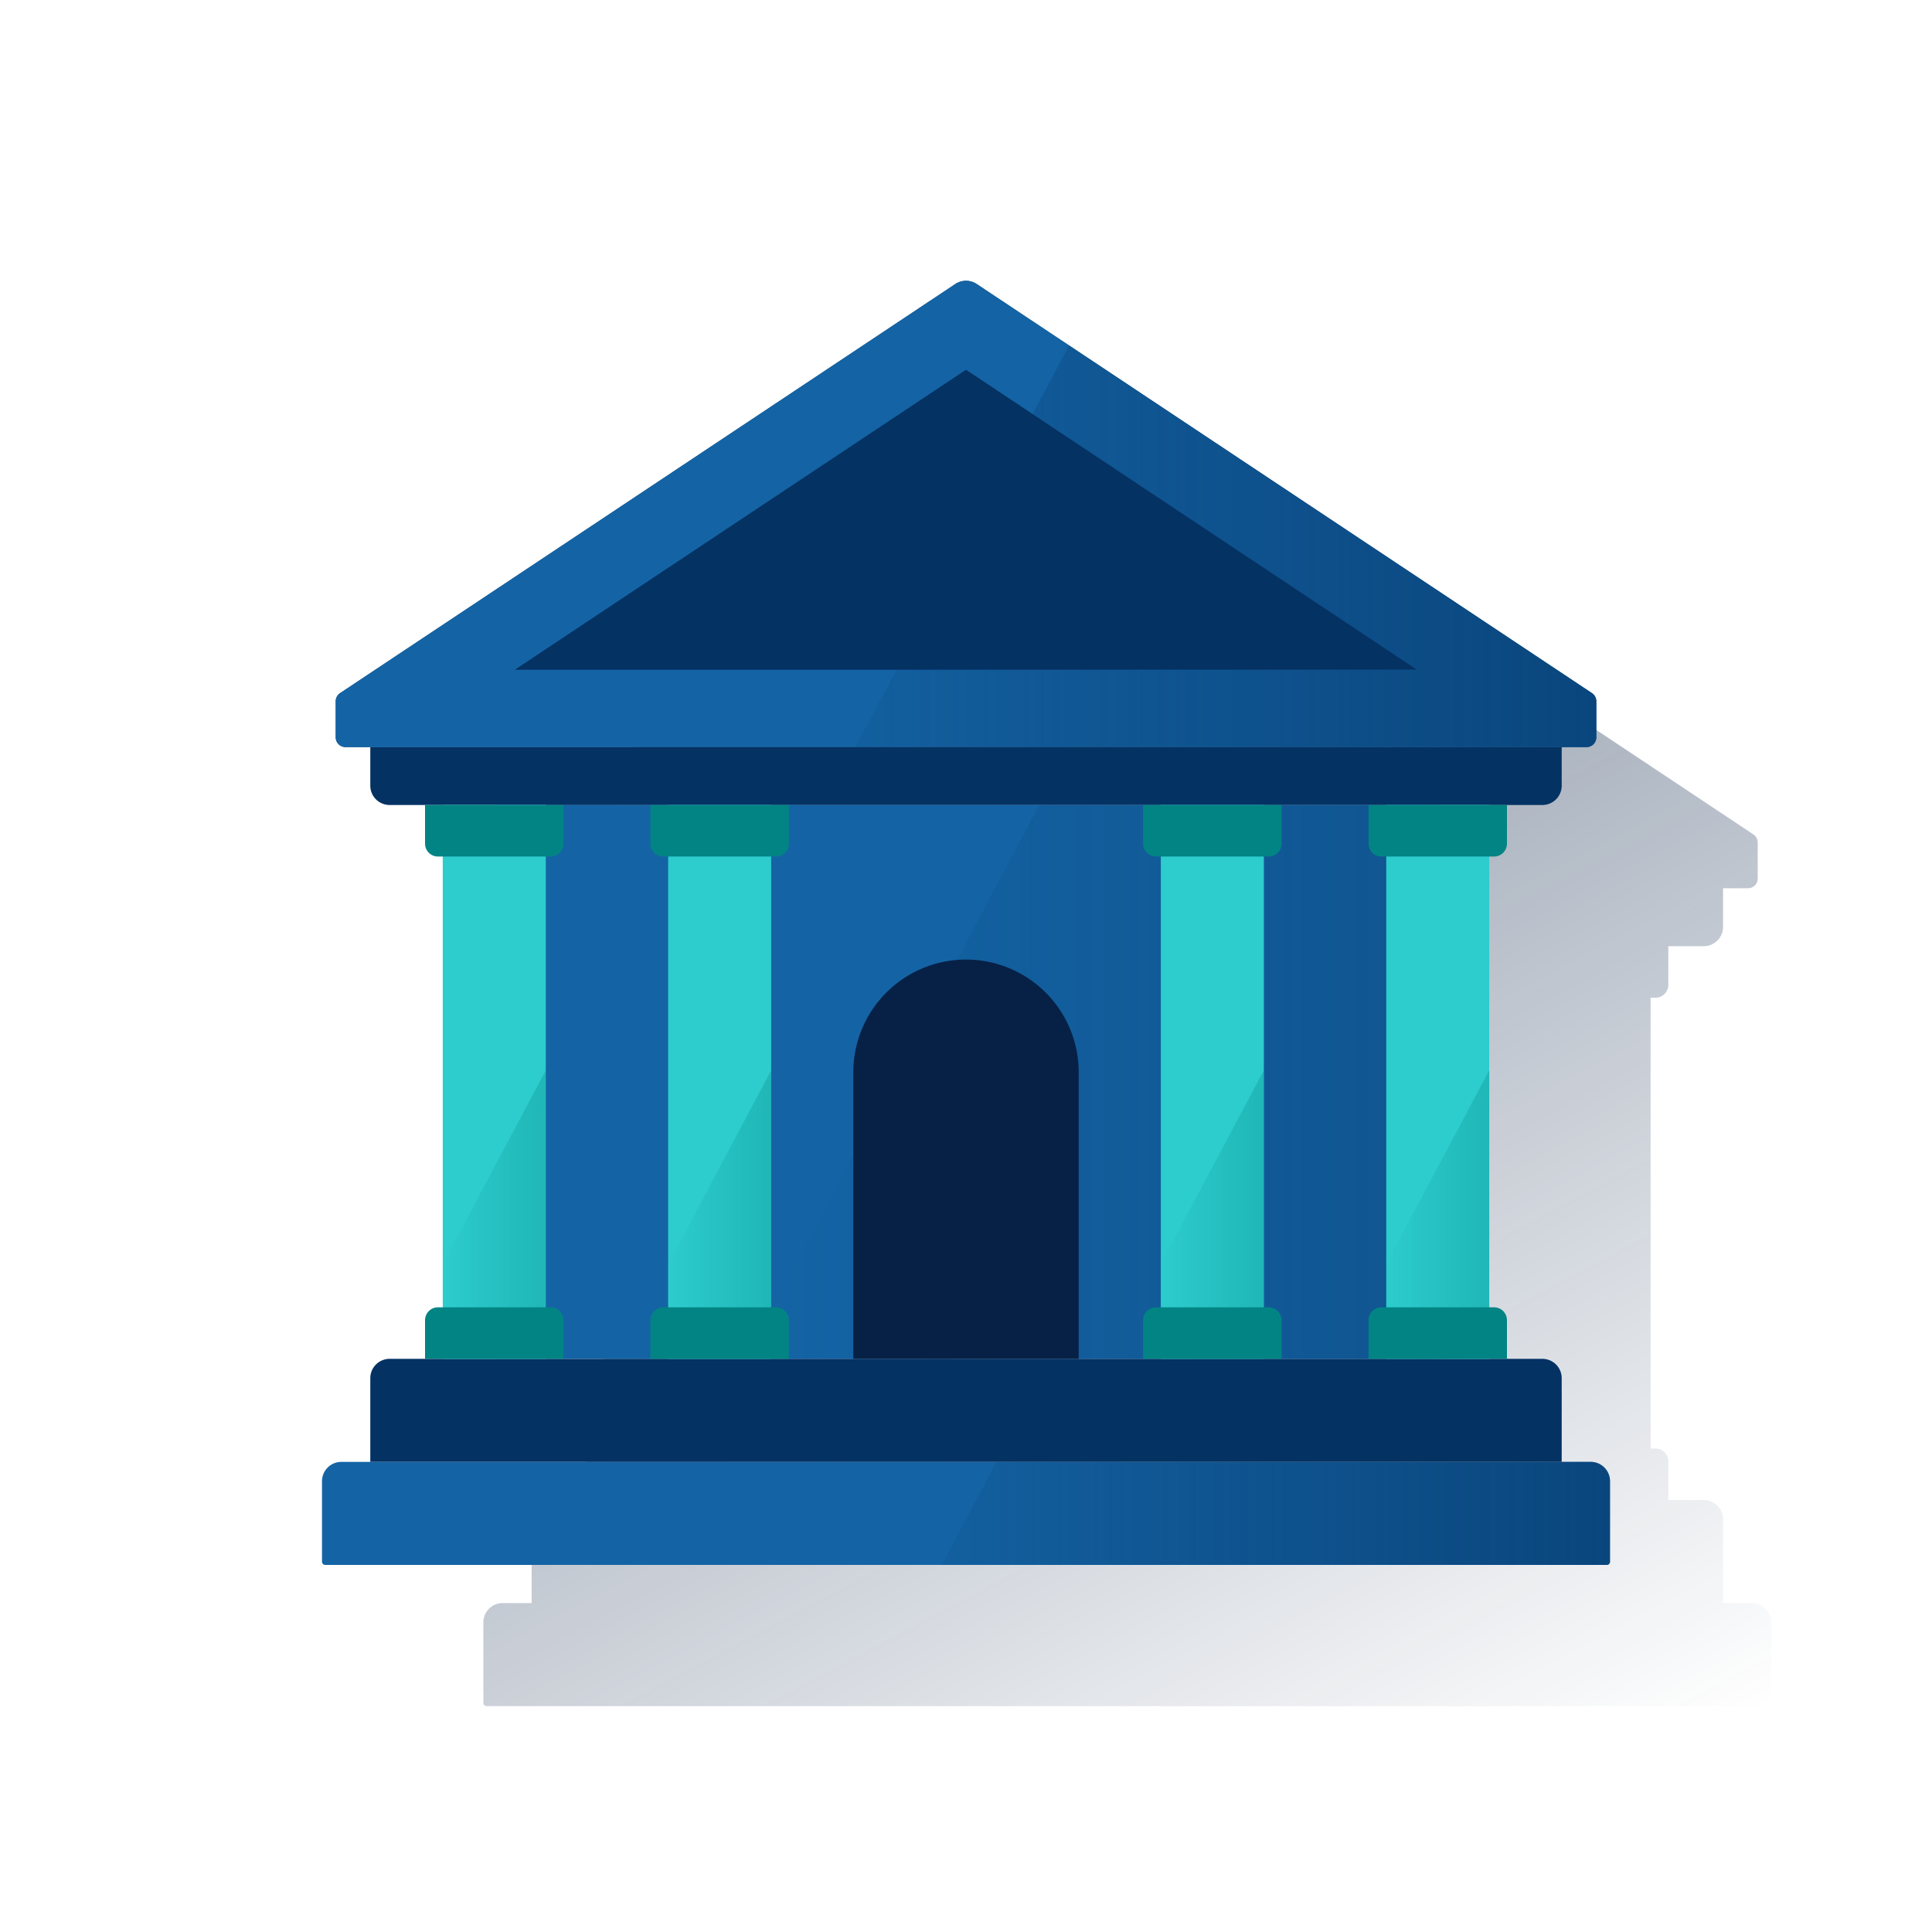 <svg id="Contenido" xmlns="http://www.w3.org/2000/svg" xmlns:xlink="http://www.w3.org/1999/xlink" viewBox="0 0 600 600"><defs><style>.cls-1{fill:url(#Degradado_sin_nombre_74);}.cls-2{fill:#1464a5;}.cls-3{fill:#043263;}.cls-4{fill:url(#Degradado_sin_nombre_7);}.cls-5{fill:#072146;}.cls-6{fill:url(#Degradado_sin_nombre_13);}.cls-7{fill:url(#Degradado_sin_nombre_13-2);}.cls-8{fill:#2dcccd;}.cls-9{fill:#028484;}.cls-10{fill:url(#Degradado_sin_nombre_16);}.cls-11{fill:url(#Degradado_sin_nombre_16-2);}.cls-12{fill:url(#Degradado_sin_nombre_16-3);}.cls-13{fill:url(#Degradado_sin_nombre_16-4);}.cls-14{fill:none;}</style><linearGradient id="Degradado_sin_nombre_74" x1="238.72" y1="189.49" x2="448.27" y2="583.6" gradientUnits="userSpaceOnUse"><stop offset="0" stop-color="#082146" stop-opacity="0.5"/><stop offset="1" stop-color="#082146" stop-opacity="0"/></linearGradient><linearGradient id="Degradado_sin_nombre_7" x1="231.27" y1="336" x2="446.5" y2="336" gradientUnits="userSpaceOnUse"><stop offset="0" stop-color="#043263" stop-opacity="0"/><stop offset="1" stop-color="#043263" stop-opacity="0.3"/></linearGradient><linearGradient id="Degradado_sin_nombre_13" x1="265.65" y1="169.63" x2="495.73" y2="169.63" gradientUnits="userSpaceOnUse"><stop offset="0" stop-color="#043263" stop-opacity="0.1"/><stop offset="1" stop-color="#043263" stop-opacity="0.6"/></linearGradient><linearGradient id="Degradado_sin_nombre_13-2" x1="292.43" y1="470" x2="500" y2="470" xlink:href="#Degradado_sin_nombre_13"/><linearGradient id="Degradado_sin_nombre_16" x1="137.5" y1="377.21" x2="169.5" y2="377.21" gradientUnits="userSpaceOnUse"><stop offset="0" stop-color="#028484" stop-opacity="0"/><stop offset="1" stop-color="#028484" stop-opacity="0.3"/></linearGradient><linearGradient id="Degradado_sin_nombre_16-2" x1="207.5" y1="377.21" x2="239.5" y2="377.21" xlink:href="#Degradado_sin_nombre_16"/><linearGradient id="Degradado_sin_nombre_16-3" x1="360.5" y1="377.21" x2="392.5" y2="377.21" xlink:href="#Degradado_sin_nombre_16"/><linearGradient id="Degradado_sin_nombre_16-4" x1="430.5" y1="377.21" x2="462.5" y2="377.21" xlink:href="#Degradado_sin_nombre_16"/></defs><path class="cls-1" d="M544.11,497.85h-9v-26a6,6,0,0,0-6-6h-11v-12a4,4,0,0,0-4-4h-1.5V376.26h0V309.85h1.5a4,4,0,0,0,4-4v-12h11a6,6,0,0,0,6-6v-12h7.73a3,3,0,0,0,1.68-.51A3.16,3.16,0,0,0,545,275a3,3,0,0,0,.64-1,3.43,3.43,0,0,0,.17-.57,2.91,2.91,0,0,0,.06-.6h0V261.62a3,3,0,0,0-.77-2,3.64,3.64,0,0,0-.56-.48L353.44,132.06a6,6,0,0,0-6.65,0L155.72,259.12a3,3,0,0,0-1.33,2.5v11.23h0a2.91,2.91,0,0,0,.06.6,3.43,3.43,0,0,0,.17.57,3.05,3.05,0,0,0,1.09,1.32,3,3,0,0,0,1.68.51h7.72v12a6,6,0,0,0,6,6h11v12a4,4,0,0,0,4,4h1.5v140h-1.5a4,4,0,0,0-4,4v12h-11a6,6,0,0,0-6,6v26h-9a6,6,0,0,0-6,6v25a1,1,0,0,0,1,1h398a1,1,0,0,0,1-1v-25A6,6,0,0,0,544.11,497.85Z"/><path class="cls-2" d="M106,454H494a6,6,0,0,1,6,6v25a1,1,0,0,1-1,1H101a1,1,0,0,1-1-1V460A6,6,0,0,1,106,454Z"/><path class="cls-3" d="M121,422H479a6,6,0,0,1,6,6v26a0,0,0,0,1,0,0H115a0,0,0,0,1,0,0V428A6,6,0,0,1,121,422Z"/><path class="cls-3" d="M121,232H479a6,6,0,0,1,6,6v12a0,0,0,0,1,0,0H115a0,0,0,0,1,0,0V238A6,6,0,0,1,121,232Z" transform="translate(600 482) rotate(180)"/><rect class="cls-2" x="153.5" y="250" width="293" height="172"/><polygon class="cls-4" points="446.5 250 322.73 250 231.27 422 446.5 422 446.5 250"/><path class="cls-5" d="M300,298h0a35,35,0,0,1,35,35v89a0,0,0,0,1,0,0H265a0,0,0,0,1,0,0V333a35,35,0,0,1,35-35Z"/><path class="cls-3" d="M104.27,217.77V229a3,3,0,0,0,3,3H492.73a3,3,0,0,0,3-3V217.77a3,3,0,0,0-1.34-2.5L303.32,88.21a6,6,0,0,0-6.64,0L105.61,215.27A3,3,0,0,0,104.27,217.77Z"/><path class="cls-2" d="M300,114.82,440.12,208H159.88L300,114.82m0-27.61a6,6,0,0,0-3.32,1L105.61,215.27a3,3,0,0,0-1.34,2.5V229a3,3,0,0,0,3,3H492.73a3,3,0,0,0,3-3V217.77a3,3,0,0,0-1.34-2.5L303.32,88.21a6,6,0,0,0-3.32-1Z"/><path class="cls-6" d="M494.39,215.27,332,107.26l-11.32,21.3L440.12,208H278.41l-12.76,24H492.73a3,3,0,0,0,3-3V217.77A3,3,0,0,0,494.39,215.27Z"/><path class="cls-7" d="M494,454H309.44l-17,32H499a1,1,0,0,0,1-1V460A6,6,0,0,0,494,454Z"/><rect class="cls-8" x="137.5" y="250" width="32" height="172"/><path class="cls-9" d="M136,250h35a4,4,0,0,1,4,4v12a0,0,0,0,1,0,0H132a0,0,0,0,1,0,0V254A4,4,0,0,1,136,250Z" transform="translate(307 516) rotate(180)"/><polygon class="cls-10" points="137.5 392.59 137.5 422 169.5 422 169.5 332.41 137.5 392.59"/><path class="cls-9" d="M136,406h35a4,4,0,0,1,4,4v12a0,0,0,0,1,0,0H132a0,0,0,0,1,0,0V410A4,4,0,0,1,136,406Z"/><rect class="cls-8" x="207.5" y="250" width="32" height="172"/><path class="cls-9" d="M206,250h35a4,4,0,0,1,4,4v12a0,0,0,0,1,0,0H202a0,0,0,0,1,0,0V254A4,4,0,0,1,206,250Z" transform="translate(447 516) rotate(180)"/><polygon class="cls-11" points="207.5 392.59 207.5 422 239.5 422 239.5 332.41 207.5 392.59"/><path class="cls-9" d="M206,406h35a4,4,0,0,1,4,4v12a0,0,0,0,1,0,0H202a0,0,0,0,1,0,0V410A4,4,0,0,1,206,406Z"/><rect class="cls-8" x="360.5" y="250" width="32" height="172"/><path class="cls-9" d="M359,250h35a4,4,0,0,1,4,4v12a0,0,0,0,1,0,0H355a0,0,0,0,1,0,0V254A4,4,0,0,1,359,250Z" transform="translate(753 516) rotate(180)"/><polygon class="cls-12" points="360.5 392.59 360.5 422 392.5 422 392.5 332.41 360.5 392.59"/><path class="cls-9" d="M359,406h35a4,4,0,0,1,4,4v12a0,0,0,0,1,0,0H355a0,0,0,0,1,0,0V410A4,4,0,0,1,359,406Z"/><rect class="cls-8" x="430.5" y="250" width="32" height="172"/><path class="cls-9" d="M429,250h35a4,4,0,0,1,4,4v12a0,0,0,0,1,0,0H425a0,0,0,0,1,0,0V254A4,4,0,0,1,429,250Z" transform="translate(893 516) rotate(180)"/><polygon class="cls-13" points="430.5 392.59 430.5 422 462.5 422 462.5 332.41 430.5 392.59"/><path class="cls-9" d="M429,406h35a4,4,0,0,1,4,4v12a0,0,0,0,1,0,0H425a0,0,0,0,1,0,0V410A4,4,0,0,1,429,406Z"/><rect class="cls-14" width="600" height="600"/></svg>